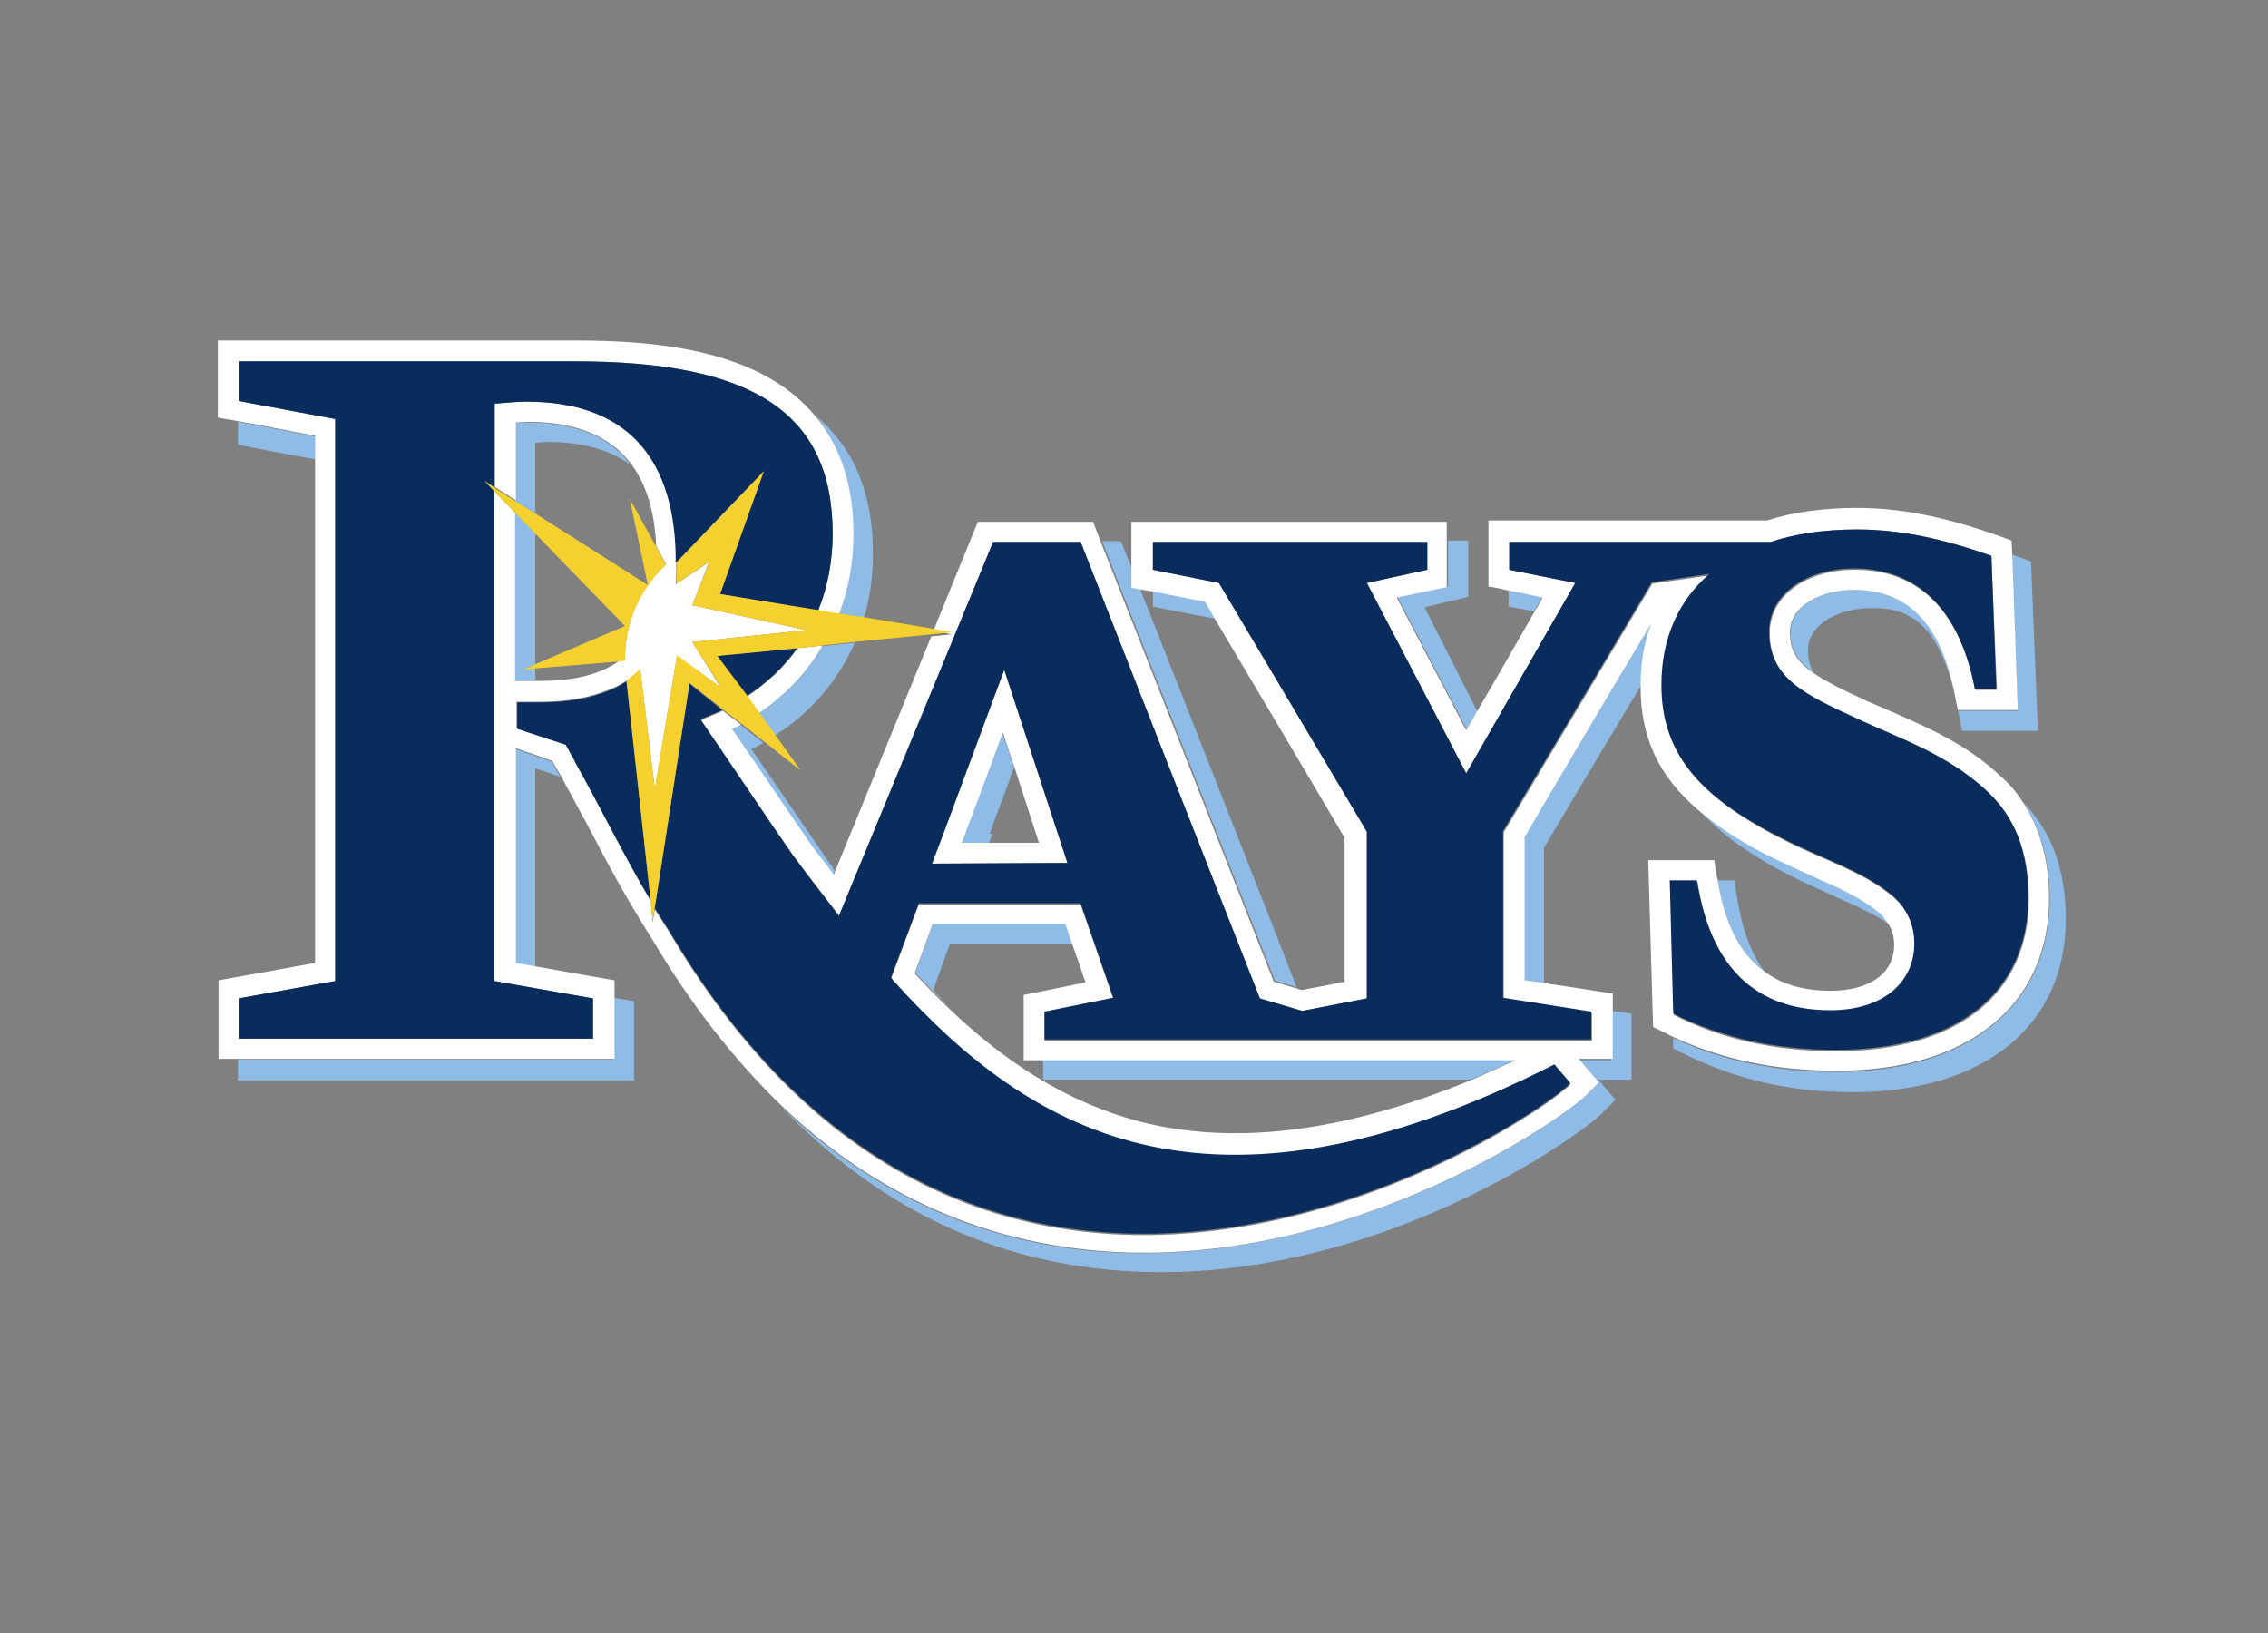 <?xml version="1.0" encoding="utf-8"?>
<svg width="175px" height="126px" viewBox="0 0 175 126" version="1.1" xmlns:xlink="http://www.w3.org/1999/xlink" xmlns="http://www.w3.org/2000/svg">
  <rect x="0" y="0" width="175" height="126" fill="#808080" stroke="none"/>
  <desc>Created with Lunacy</desc>
  <defs>
    <path d="M0 0L175 0L175 125L0 125L0 0Z" id="path_1" />
    <clipPath id="mask_1">
      <use href="#path_1" />
    </clipPath>
  </defs>
  <g id="tampa-bay-rays-logo@logotyp.us">
    <path d="M0 0L175 0L175 125L0 125L0 0Z" id="Background" fill="none" stroke="none" />
    <g clip-path="url(#mask_1)">
      <path d="M46.367 15.277L48.297 15.598C48.779 14.044 48.994 12.382 48.994 10.614C48.994 5.575 47.225 2.198 44.545 0C46.313 2.144 47.439 5.092 47.439 9.059C47.492 11.257 47.064 13.347 46.367 15.277L46.367 15.277ZM0 0.482C1.823 0.804 4.717 1.393 5.95 1.608L5.95 3.376C3.538 2.948 0 2.251 0 2.251L0 0.482ZM23.854 2.037L22.943 2.09L22.943 7.558L21.388 6.593L21.388 0.589C21.71 0.536 22.032 0.536 22.3 0.536C26.052 0.536 28.732 1.608 30.34 3.859C28.732 2.627 26.588 2.037 23.854 2.037ZM22.942 19.19L21.978 19.619L22.942 19.404L22.942 20.423L21.388 20.423L21.388 7.451L22.942 9.059L22.942 19.19ZM89.465 13.99C90.644 16.241 93.271 21.28 94.825 24.228C95.094 23.799 95.361 23.317 95.629 22.834C94.129 19.886 92.413 16.456 91.555 14.794C92.628 14.525 94.932 13.99 94.932 13.99L94.932 9.648L93.378 9.648L93.378 13.186C93.324 13.186 90.752 13.721 89.465 13.99ZM69.578 13.293C72.687 21.173 79.87 39.398 81.692 44.115C81.049 43.901 80.352 43.686 80.031 43.633C79.548 42.454 69.31 16.349 66.683 9.702L68.131 9.702L68.988 11.846L68.988 11.9L69.578 13.293ZM132.723 22.782L132.776 23.051L133.044 24.337L138.887 24.337L138.351 11.258L137.333 10.883L136.851 10.722L137.333 22.783L132.723 22.783L132.723 22.782ZM119.804 16.725C119.804 14.581 122.324 13.455 124.736 13.455L124.736 13.456C128.917 13.456 131.436 16.082 132.508 21.442L132.669 22.3C131.329 16.136 129.131 14.849 126.076 14.849C123.717 14.849 121.144 15.975 121.144 18.119C121.144 18.816 121.305 19.352 121.573 19.834C120.287 18.923 119.804 18.065 119.804 16.725ZM75.528 15.705C75.099 14.954 74.778 14.472 74.724 14.311L70.597 13.507L70.597 14.74L70.596 14.74C70.594 14.75 73.828 15.376 75.489 15.697L75.528 15.705ZM98.041 14.74L98.041 13.507C98.899 13.668 99.972 13.882 100.668 13.99C100.454 14.311 100.239 14.686 100.025 15.115C99.006 14.901 98.041 14.74 98.041 14.74ZM99.221 32.538C99.542 31.949 106.35 20.585 109.03 16.082C108.548 17.529 108.28 19.084 108.28 20.799C105.171 25.945 101.043 32.913 100.775 33.343L100.775 43.795C100.132 43.742 99.596 43.634 99.221 43.581L99.221 32.538ZM47.6 17.528L45.134 17.796C43.901 19.833 42.24 21.656 40.149 22.996L41.382 24.711C44.223 22.942 46.314 20.423 47.6 17.529L47.6 17.528ZM45.617 34.52C45.617 34.467 42.186 29.482 42.186 29.482C42.186 29.482 40.685 27.284 39.613 25.729C39.666 25.676 39.881 25.622 39.881 25.622C40.096 25.515 40.31 25.408 40.524 25.247L38.756 23.853L38.327 24.067C38.327 24.067 38.166 24.175 38.059 24.175C39.131 25.729 40.631 27.927 40.631 27.927L44.062 32.966C44.116 33.019 44.33 33.341 44.33 33.341L45.938 35.431L46.046 35.11L45.885 34.895C45.938 34.895 45.671 34.52 45.617 34.52ZM55.855 32.966L57.946 32.966C58.106 32.591 58.214 32.269 58.214 32.269L57.999 32.269C58.535 30.768 59.125 29.267 59.876 27.177C59.608 26.319 59.286 25.408 58.964 24.443C57.632 28.122 55.874 32.915 55.855 32.966ZM55.855 32.966L55.855 32.966L55.855 32.966L55.855 32.966ZM24.551 27.338L24.229 26.748L24.176 26.694C23.425 26.426 21.871 25.89 21.388 25.73L21.388 42.293C21.763 42.346 22.3 42.454 22.943 42.561L22.943 27.23C23.265 27.338 24.122 27.605 24.872 27.873L24.658 27.498L24.551 27.338ZM137.762 29.857C139.101 31.894 139.799 34.306 139.799 37.307C139.799 45.509 133.527 50.655 123.342 50.655C118.679 50.655 114.551 49.797 110.746 48.028L110.746 48.832L111.603 49.261C115.623 51.245 119.804 52.209 124.575 52.209C134.706 52.209 141.032 47.117 141.032 38.862C141.032 35.056 139.959 32.108 137.762 29.857ZM126.505 38.167C125.165 37.094 123.45 36.344 121.627 35.54L118.839 34.253C116.266 32.967 114.229 31.681 112.675 30.34C114.39 32.324 116.91 34.093 120.394 35.808L123.181 37.094C124.736 37.791 126.237 38.434 127.47 39.292C127.202 38.863 126.88 38.488 126.505 38.166L126.505 38.167ZM117.767 42.883C116.749 41.489 116.052 39.614 115.677 37.202L115.463 35.862L114.176 35.862C114.712 39.185 115.891 41.543 117.767 42.883ZM117.767 42.883L117.767 42.884L117.768 42.884L117.767 42.883ZM54.944 40.738L64.432 40.738L63.896 39.184L53.657 39.184C53.282 40.149 52.746 41.703 52.264 42.99C53.068 43.847 53.925 44.758 54.89 45.67C54.461 45.241 54.033 44.758 53.657 44.33C54.086 43.044 54.676 41.489 54.944 40.738ZM0 51.298L0 49.69L29 49.69L29 44.919C29.911 45.08 30.555 45.187 30.555 45.187L30.555 51.298L0 51.298ZM104.957 51.514L103.448 49.745L105.975 49.745L105.975 45.939C106.886 46.046 107.529 46.153 107.529 46.153L107.529 51.246L104.957 51.246L106.296 52.8L105.278 53.819C103.295 55.802 85.766 68.238 65.987 65.772C56.767 64.646 48.673 60.412 41.812 53.229C48.351 59.501 56.017 63.253 64.647 64.325C84.266 66.737 102.116 54.408 103.938 52.532L104.957 51.514ZM103.448 49.745L103.402 49.745L103.402 49.691L103.448 49.745ZM62.127 49.69L98.577 49.69C97.398 50.279 96.219 50.762 95.093 51.244L62.127 51.244L62.127 49.69Z" transform="translate(18.361 32.062)" id="Shape" fill="#8FBCE6" fill-rule="evenodd" stroke="none" />
      <path d="M139.261 35.593C140.601 37.63 141.298 40.095 141.298 43.044L141.3 43.045C141.3 51.3 135.028 56.392 124.843 56.338C120.18 56.338 116.053 55.48 112.247 53.712L110.746 52.961L110.371 40.096L115.463 40.096L115.677 41.436C115.731 41.543 115.731 41.597 115.731 41.651C116.267 44.974 117.446 47.333 119.322 48.672C120.662 49.691 122.378 50.173 124.415 50.173C127.47 50.173 129.346 48.833 129.346 46.635C129.346 46.1 129.239 45.617 128.971 45.135C128.703 44.706 128.435 44.331 128.006 44.009C126.666 42.937 124.951 42.186 123.128 41.382L120.341 40.096C117.768 38.863 115.784 37.577 114.176 36.183C111.121 33.556 109.781 30.554 109.781 26.695L109.781 26.641C109.781 24.872 110.049 23.318 110.585 21.871C107.905 26.32 101.15 37.737 100.829 38.327L100.829 49.37C101.204 49.423 101.794 49.477 102.383 49.584C104.527 49.905 107.636 50.388 107.636 50.388L107.636 55.427L105.01 55.427L106.564 57.249L105.546 58.267C103.67 60.143 85.873 72.526 66.254 70.06C57.678 68.988 50.013 65.289 43.419 58.964C39.828 55.48 36.505 51.245 33.556 46.26C31.734 43.419 30.126 40.471 28.625 37.576L26.48 33.609L26.266 33.234L26.159 33.074C26.159 33.074 25.837 32.537 25.837 32.484L25.784 32.43C25.087 32.162 23.479 31.626 22.996 31.465L22.996 48.029C23.372 48.083 23.908 48.19 24.551 48.297C26.963 48.726 30.608 49.369 30.608 49.369L30.608 55.426L0.054 55.426L0.054 49.369C0.054 49.369 5.736 48.351 7.505 48.029L7.505 7.344C6.272 7.13 3.377 6.54 1.555 6.218C0.643 6.058 0 5.95 0 5.95L0 0L27.552 0C34.038 0 41.972 0.751 46.153 5.896C47.922 8.04 49.047 10.935 49.047 14.955C49.047 17.1 48.672 19.19 47.922 21.12L46.313 20.852C47.064 18.975 47.439 16.992 47.439 14.901C47.439 5.414 41.06 1.608 27.552 1.608L1.608 1.608L1.608 4.663L9.059 6.057L9.059 49.422L1.608 50.762L1.608 53.871L28.946 53.871L28.946 50.762L21.334 49.422L21.334 11.631L22.942 13.293L22.942 26.265L24.926 26.265C27.552 26.265 29.589 25.729 30.983 24.71L31.412 24.657C31.412 22.834 31.841 19.779 34.574 17.26L33.824 15.866C33.716 13.239 33.073 11.149 31.948 9.594C30.34 7.396 27.659 6.271 23.907 6.271L22.995 6.324L22.995 12.328L21.387 11.309L21.387 4.877C22.245 4.769 23.049 4.716 23.853 4.716C31.304 4.716 35.164 8.737 35.378 16.402L35.378 17.152C35.378 17.635 35.378 18.224 35.325 18.814L37.898 17.098L36.611 20.422L45.402 22.352L36.611 23.263L38.809 26.801L35.432 24.335L33.717 34.627L32.591 25.353C32.216 25.729 31.894 25.997 31.519 26.265C30.768 26.747 30.125 26.961 30.125 26.961C28.678 27.551 26.963 27.873 24.872 27.873L23.05 27.873L23.05 29.91L26.802 31.143C26.91 31.303 27.016 31.518 27.124 31.733C27.445 32.268 27.553 32.536 27.553 32.536C29.429 35.806 31.251 39.612 33.396 43.203L33.556 44.919L33.717 43.901L34.843 45.669C59.768 87.802 101.043 60.732 104.366 57.409L103.133 55.961C76.117 69.63 62.395 60.732 52.21 49.583L51.942 49.261L54.086 43.526L66.576 43.526L69.096 50.816L63.789 51.888L63.789 54.032L106.028 54.032L106.028 51.888L99.221 50.816L99.221 37.951L110.692 18.761L115.141 18.117C112.729 20.154 111.442 23.102 111.442 26.694C111.442 32.162 114.658 35.485 121.144 38.701C123.985 40.095 126.88 41.007 129.078 42.775C130.257 43.686 130.954 45.08 130.954 46.635C130.954 49.636 128.542 51.78 124.468 51.78C118.732 51.78 115.194 48.404 114.176 41.757L112.085 41.757L112.354 52.048C116.159 53.979 120.287 54.836 124.897 54.836C134.545 54.836 139.745 50.173 139.745 43.097C139.745 39.559 138.726 36.825 136.475 34.788C133.527 32.109 129.882 30.822 126.987 29.482C122.592 27.445 119.751 26.212 119.751 22.567C119.751 19.619 122.699 17.689 126.29 17.689C131.168 17.689 134.384 20.744 135.617 26.962L137.279 26.962L136.85 16.617C133.258 15.33 129.935 14.58 126.451 14.58C123.931 14.58 121.733 14.955 119.804 15.545L99.649 15.545L99.649 17.689L104.741 18.707L96.325 33.395L88.66 18.707L93.324 17.689L93.324 15.545L72.15 15.545L72.15 17.689L77.242 18.707L88.66 37.897L88.66 50.762L83.675 51.727L80.405 50.762L66.575 15.545L59.821 15.545L47.975 44.437C46.742 42.829 45.509 41.22 44.383 39.72C42.292 36.718 39.987 33.234 37.307 29.32L37.575 29.16C38.004 28.999 38.487 28.784 38.969 28.57L40.363 29.642L39.934 29.856C39.934 29.856 39.719 29.964 39.666 29.964C40.738 31.518 42.239 33.716 42.239 33.716C42.239 33.716 45.616 38.701 45.669 38.755C45.723 38.808 45.938 39.13 45.938 39.13L47.546 41.22L47.653 40.899L55.05 22.834L56.658 22.674L55.211 22.405L58.642 13.99L67.54 13.99C67.54 13.99 67.755 14.579 68.13 15.544C70.756 22.191 80.995 48.242 81.477 49.475C81.799 49.583 82.442 49.743 83.139 49.958L83.621 50.118C84.8 49.904 86.194 49.636 86.944 49.475L86.944 38.379C86.623 37.79 79.493 25.783 76.974 21.548C76.545 20.797 76.277 20.315 76.17 20.154L72.043 19.35C71.668 19.297 71.346 19.243 71.078 19.189L70.488 19.082L70.488 13.99L94.824 13.99L94.824 19.029L90.965 19.832C92.144 22.084 94.77 27.123 96.325 30.071C96.593 29.642 96.861 29.16 97.129 28.677C98.576 26.211 100.345 23.102 101.578 20.958C101.846 20.529 102.06 20.154 102.221 19.832C101.524 19.672 100.452 19.457 99.595 19.297C98.737 19.082 98.04 18.975 98.04 18.975L98.04 13.883L119.535 13.883C121.572 13.239 123.877 12.918 126.45 12.918C129.774 12.918 133.151 13.562 137.385 15.062L138.404 15.437L138.457 16.456L138.886 28.516L134.276 28.516L134.169 28.087L134.008 27.23C132.936 21.87 130.416 19.243 126.236 19.243C123.877 19.243 121.304 20.369 121.304 22.513C121.304 23.853 121.786 24.765 123.073 25.622C123.984 26.265 125.378 26.962 127.361 27.874L127.629 27.981L129.237 28.678C131.918 29.857 134.919 31.143 137.492 33.556C138.189 34.145 138.779 34.842 139.261 35.593ZM44.705 23.747L46.688 23.532C45.455 25.623 43.793 27.392 41.703 28.785L40.791 27.499C42.4 26.427 43.686 25.194 44.705 23.747ZM55.961 38.112L60.679 25.408L65.557 40.31L55.104 40.363L55.961 38.112ZM61.483 32.966C62.233 35.271 62.876 37.255 63.359 38.756L57.409 38.756C57.409 38.756 59.231 33.931 60.571 30.233C60.893 31.197 61.161 32.109 61.483 32.966ZM71.721 60.411C65.235 58.857 60.25 55.212 56.39 51.513C55.425 50.602 54.568 49.691 53.763 48.833C54.246 47.546 54.782 46.045 55.157 45.027L65.395 45.027L65.931 46.582C66.253 47.493 66.628 48.565 66.95 49.53C65.395 49.852 62.179 50.495 62.179 50.495L62.179 55.534L100.13 55.534C98.951 56.069 97.772 56.606 96.646 57.088C87.104 61.001 78.903 62.073 71.72 60.412L71.721 60.411Z" transform="translate(16.808 26.272)" id="Shape" fill="#FFFFFF" fill-rule="evenodd" stroke="none" />
      <path d="M40.524 8.47L37.147 17.957L44.705 19.244C45.456 17.422 45.831 15.385 45.831 13.294C45.831 3.806 39.452 0 25.944 0L0 0L0 3.055L7.451 4.449L7.451 47.814L0 49.154L0 52.263L27.338 52.263L27.338 49.154L19.726 47.814L19.726 10.024L18.975 9.22L19.726 9.702L19.726 3.27C20.583 3.216 21.441 3.109 22.192 3.109C29.643 3.109 33.502 7.129 33.717 14.794L33.717 15.545L40.524 8.47ZM34.788 24.873L32.108 42.186L33.234 43.955C58.213 86.088 99.434 59.018 102.758 55.694L101.525 54.247C74.455 67.97 60.732 59.071 50.601 47.868L50.333 47.547L52.477 41.811L64.967 41.811L67.487 49.101L62.18 50.173L62.18 52.318L104.366 52.318L104.366 50.173L97.558 49.101L97.558 36.237L109.029 17.047L113.478 16.403C111.066 18.494 109.78 21.388 109.78 24.98C109.78 30.447 112.942 33.771 119.482 36.987C122.377 38.434 125.218 39.292 127.415 41.061C128.648 42.026 129.292 43.366 129.292 44.92C129.292 47.922 126.879 50.066 122.805 50.066C117.016 50.066 113.532 46.689 112.514 40.042L110.423 40.042L110.691 50.334C114.497 52.211 118.625 53.122 123.234 53.122C132.883 53.122 138.083 48.459 138.083 41.383C138.083 37.845 137.064 35.111 134.813 33.074C131.864 30.341 128.219 29.108 125.325 27.768C120.876 25.731 118.088 24.498 118.088 20.853C118.088 17.904 121.037 15.975 124.628 15.975C129.506 15.975 132.775 19.084 133.955 25.248L135.616 25.248L135.241 15.009C131.596 13.723 128.273 12.973 124.842 12.973C122.323 12.973 120.125 13.294 118.195 13.937L98.04 13.937L98.04 16.082L103.133 17.1L94.717 31.788L87.052 17.1L91.715 16.082L91.715 13.937L70.541 13.937L70.541 16.082L75.634 17.1L87.051 36.29L87.051 49.155L82.066 50.12L78.796 49.155L64.967 13.937L58.213 13.937L46.313 42.776C45.08 41.168 43.847 39.614 42.721 38.059C40.631 35.057 38.325 31.573 35.645 27.66L35.913 27.499C36.342 27.338 36.825 27.124 37.307 26.909L34.788 24.873ZM34.788 24.873L34.788 24.872L34.788 24.872L34.788 24.873ZM36.932 22.729L43.097 22.139L43.097 22.139C42.078 23.586 40.738 24.819 39.184 25.838L36.932 22.729ZM63.949 38.702L53.496 38.756L54.354 36.504L59.071 23.8L63.949 38.702ZM28.57 25.408C28.57 25.408 29.213 25.194 29.964 24.658L29.965 24.658L31.787 41.597C29.643 38.005 27.82 34.2 25.998 30.983C25.998 30.983 25.89 30.662 25.569 30.18C25.462 29.965 25.355 29.75 25.247 29.59L21.495 28.357L21.495 26.32L23.317 26.32C25.354 26.32 27.123 25.998 28.57 25.408Z" transform="translate(18.416 27.88)" id="Shape" fill="#092C5C" fill-rule="evenodd" stroke="none" />
      <path d="M25.73 10.721L27.338 10.989L27.338 10.988L29.161 11.256L34.628 12.168L36.075 12.436L34.467 12.597L28.517 13.186L26.051 13.454L24.068 13.669L17.957 14.259L20.262 17.314L21.173 18.6L22.406 20.316L24.39 23.103L21.549 20.852L19.78 19.458L18.386 18.386L15.813 16.349L13.133 33.663L12.972 34.681L12.811 33.127L10.935 16.134C11.311 15.92 11.686 15.598 12.007 15.223L13.133 24.496L14.848 14.204L18.225 16.67L16.027 13.186L24.818 12.275L16.027 10.345L17.367 6.968L14.794 8.683C14.848 8.094 14.848 7.504 14.848 7.022L21.548 0L18.171 9.488L25.73 10.721ZM0.001 0.752L6.04357e-06 0.751L0 0.751L0.001 0.752ZM0.001 0.752L0.751 1.555L2.359 3.216L3.913 4.824L10.828 11.953L3.913 14.902L2.948 15.331L3.913 15.223L10.399 14.688L10.828 14.634C10.828 12.812 11.257 9.81 13.991 7.237L13.24 5.843L11.203 2.144L12.597 8.791L3.913 3.27L2.359 2.305L0.751 1.287L0.001 0.752Z" transform="translate(37.391 36.349)" id="Shape" fill="#F5D130" fill-rule="evenodd" stroke="none" />
    </g>
  </g>
</svg>